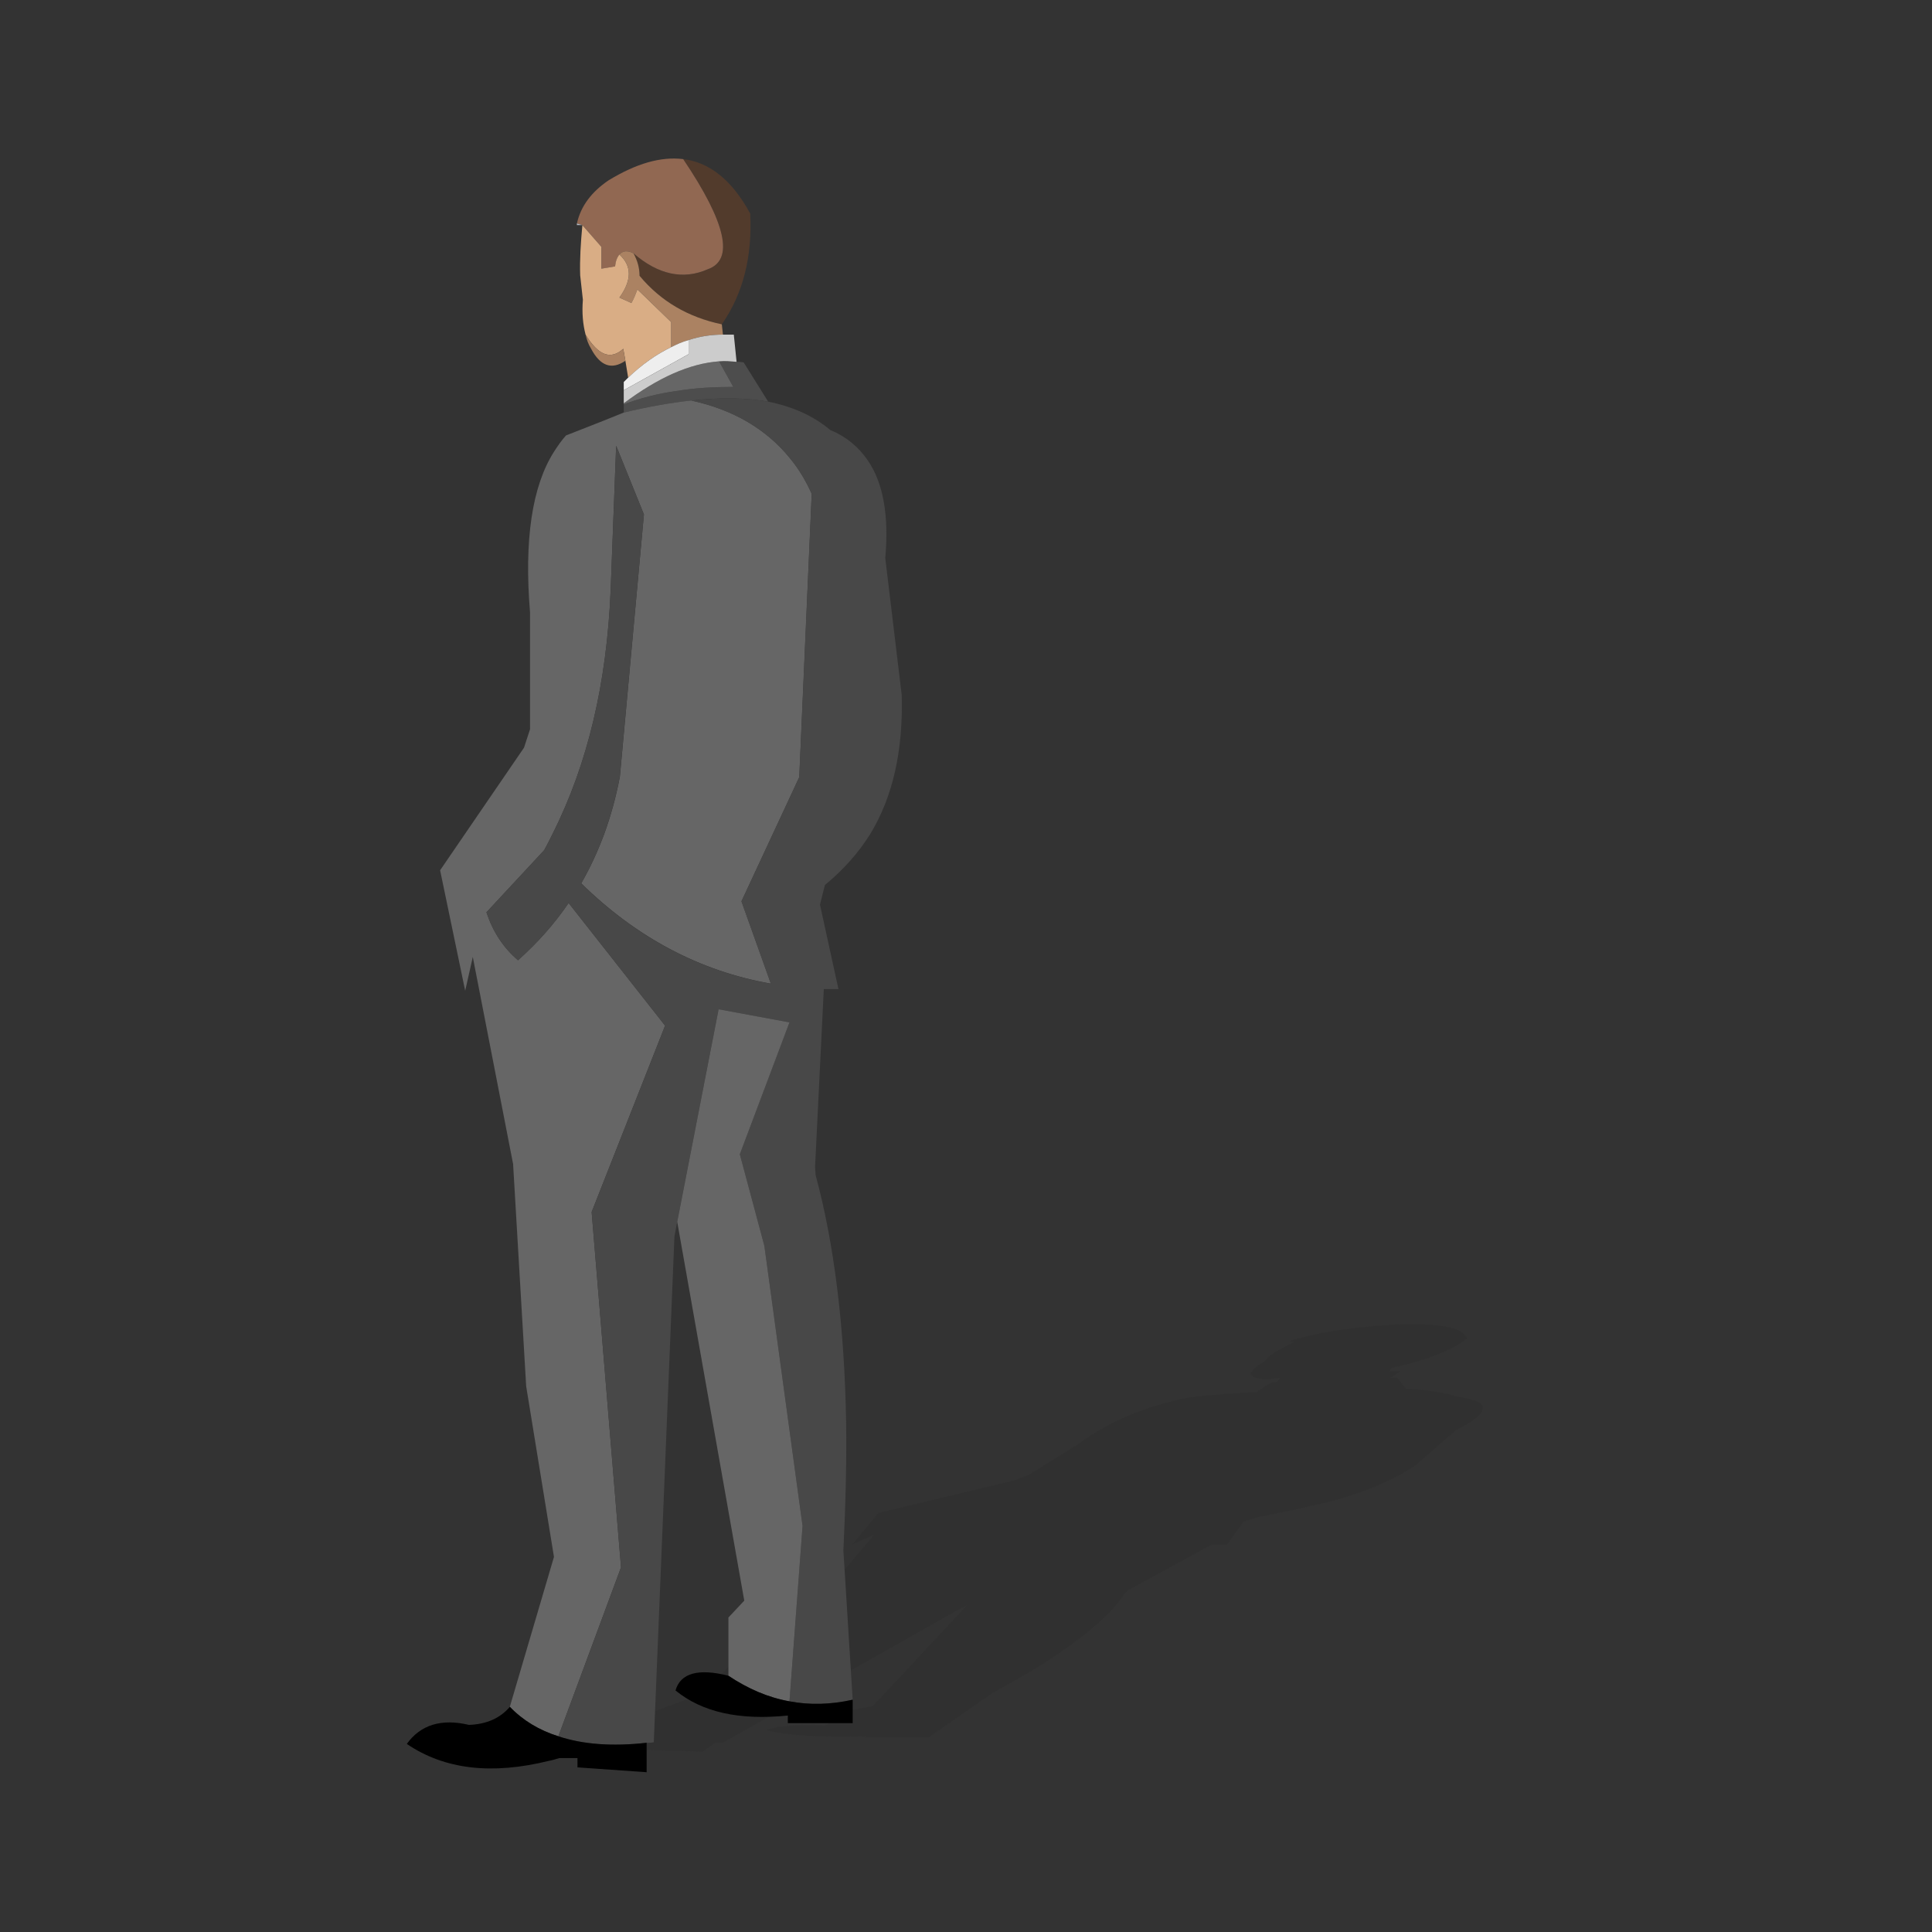 <?xml version="1.0" encoding="utf-8"?>
<!-- Generator: Adobe Illustrator 16.0.0, SVG Export Plug-In . SVG Version: 6.00 Build 0)  -->
<!DOCTYPE svg PUBLIC "-//W3C//DTD SVG 1.1//EN" "http://www.w3.org/Graphics/SVG/1.1/DTD/svg11.dtd">
<svg version="1.1" id="Layer_1" xmlns="http://www.w3.org/2000/svg" xmlns:xlink="http://www.w3.org/1999/xlink" x="0px" y="0px"
	 width="60px" height="60px" viewBox="0 0 60 60" enable-background="new 0 0 60 60" xml:space="preserve">
<rect x="0" y="0" width="60" height="60" fill="#333333" stroke="none"/>
<g>
	<path opacity="0.15" fill="#262626" d="M14.748,54.133c0.846,0.236,2.236,0.304,4.199,0.169c0.102-0.033,0.203-0.033,0.34-0.033
		h0.539l-0.1,0.066l2.1,0.066l0.371-0.269c0.068,0,0.17,0,0.238,0l7.314-4.132l0.27-0.136l-2.912,3.115l-0.709,0.136l-0.781,0.475
		c-0.846-0.032-1.422,0-1.828,0.134c0.541,0.17,1.592,0.237,3.15,0.204l-0.102,0.033h1.998l1.998-1.388
		c0.676-0.372,1.285-0.711,1.793-1.049c1.219-0.813,1.965-1.49,2.303-2.033l0.102-0.102l2.607-1.422c0.137,0,0.307,0,0.475,0
		l0.508-0.711l0.439-0.136c0.748-0.137,1.422-0.305,2.066-0.44c1.219-0.305,2.133-0.709,2.811-1.151l1.285-1.116
		c0.678-0.34,0.949-0.61,0.781-0.811c-0.104-0.104-0.375-0.172-0.781-0.239c-0.338-0.104-0.846-0.203-1.557-0.236l-0.271-0.341
		c-0.033,0-0.102,0-0.201,0l0.305-0.204c-0.137,0-0.238,0-0.34,0l0.068-0.101c1.082-0.236,1.861-0.541,2.336-0.915
		c-0.102-0.271-0.543-0.404-1.354-0.438c-0.645-0.034-1.525,0.033-2.574,0.167c-0.678,0.104-1.219,0.238-1.559,0.341
		c0,0.034,0,0.034-0.033,0.034h0.17c-0.271,0.133-0.543,0.27-0.744,0.404l-0.203,0.204c-0.205,0.137-0.34,0.202-0.373,0.303
		c-0.068,0.036-0.068,0.069-0.035,0.104c0.068,0.135,0.373,0.204,0.914,0.101l-0.135,0.137c-0.068,0-0.135,0-0.205,0.034
		l-0.406,0.271c-0.541,0.031-1.25,0.066-2.098,0.169c-0.168,0.033-0.373,0.067-0.576,0.134c-1.119,0.271-2.1,0.745-2.877,1.322
		l-1.525,0.946l-0.439,0.172l-4.232,1.013l-0.813,0.983l0.678-0.304l-1.457,1.726l-2.506,1.828l-1.389,1.389l-3.352,1.222
		c-0.475,0.1-0.982,0.169-1.523,0.169C16.135,53.929,15.426,53.998,14.748,54.133z"/>
	<path fill="#523B2C" d="M22.416,10.072c0.662-0.95,0.949-2.099,0.883-3.438c-0.559-1.032-1.254-1.592-2.082-1.693
		c1.336,1.98,1.592,3.132,0.762,3.421c-0.762,0.337-1.541,0.167-2.303-0.493c0.119,0.223,0.186,0.439,0.186,0.696
		C20.521,9.358,21.369,9.852,22.416,10.072L22.416,10.072z"/>
	<path fill="#916852" d="M21.979,8.362c0.83-0.289,0.574-1.44-0.762-3.421c-0.695-0.085-1.455,0.135-2.32,0.661
		c-0.521,0.354-0.861,0.795-0.98,1.338l0.17,0.051l0.592,0.677v0.677l0.406-0.068h0.018c0.018-0.17,0.066-0.288,0.135-0.372
		c0.102-0.119,0.256-0.136,0.439-0.035C20.438,8.529,21.217,8.699,21.979,8.362L21.979,8.362z"/>
	<path fill="#AB8262" d="M19.676,7.869c-0.184-0.101-0.338-0.084-0.439,0.035c0.389,0.355,0.389,0.795,0,1.338l0.373,0.169
		c0.086-0.152,0.135-0.289,0.186-0.423l1.049,1.016v0.777c0.168-0.086,0.355-0.171,0.541-0.22c0.357-0.118,0.713-0.169,1.066-0.169
		l-0.035-0.32c-1.047-0.221-1.895-0.714-2.555-1.507C19.861,8.309,19.795,8.092,19.676,7.869L19.676,7.869z"/>
	<path fill="#B7BDC6" d="M18.086,6.991l-0.17-0.051c0,0.017,0,0.032,0,0.051H18.086L18.086,6.991z"/>
	<path fill="#D9AD85" d="M18.678,7.668l-0.592-0.677c-0.051,0.558-0.084,1.066-0.068,1.558l0.084,0.761
		c-0.033,0.405,0,0.763,0.084,1.083c0.391,0.645,0.779,0.797,1.17,0.439l0.066,0.372l0.086,0.524
		c0.422-0.405,0.881-0.729,1.336-0.947v-0.777l-1.049-1.016c-0.051,0.134-0.1,0.271-0.186,0.423l-0.373-0.169
		c0.389-0.543,0.389-0.982,0-1.338c-0.068,0.084-0.117,0.202-0.135,0.372h-0.018l-0.406,0.068V7.668L18.678,7.668z"/>
	<path fill="#AB8262" d="M19.422,11.204l-0.066-0.372c-0.391,0.357-0.779,0.205-1.17-0.439c0.035,0.15,0.086,0.303,0.172,0.439
		C18.645,11.374,19,11.492,19.422,11.204L19.422,11.204z"/>
	<path fill="#EEEEEE" d="M20.844,10.781c-0.455,0.219-0.914,0.542-1.336,0.947c-0.051,0.053-0.086,0.086-0.137,0.136v0.255
		L21.385,11v-0.438C21.199,10.61,21.014,10.695,20.844,10.781L20.844,10.781z"/>
	<path fill="#4D4D4D" d="M19.371,12.559v0.255c0.762-0.187,1.457-0.306,2.098-0.374c0.916-0.103,1.711-0.085,2.387,0.033
		l-0.76-1.217c-0.086-0.019-0.152-0.019-0.221-0.019c-0.186-0.015-0.355-0.033-0.543-0.015l0.441,0.794
		c-0.625,0-1.201,0.034-1.709,0.119C20.422,12.22,19.861,12.374,19.371,12.559L19.371,12.559z"/>
	<path fill="#666666" d="M19.371,12.525v0.033c0.49-0.185,1.051-0.339,1.693-0.423c0.508-0.085,1.084-0.119,1.709-0.119
		l-0.441-0.794C21.42,11.288,20.438,11.729,19.371,12.525L19.371,12.525z"/>
	<path fill="#CCCCCC" d="M19.371,12.119v0.406c1.066-0.797,2.049-1.237,2.961-1.303c0.188-0.019,0.357,0,0.543,0.015l-0.086-0.845
		c-0.117,0-0.219,0-0.338,0c-0.354,0-0.709,0.051-1.066,0.169V11L19.371,12.119L19.371,12.119z"/>
	<path fill="#666666" d="M19.371,12.813c-0.455,0.185-1.049,0.421-1.793,0.71c-0.137,0.152-0.254,0.32-0.373,0.506
		c-0.678,1.067-0.932,2.727-0.744,4.996v3.621l-0.188,0.575l-2.605,3.806l0.779,3.743l0.236-1.051l1.252,6.431l0.406,6.903
		l0.863,5.298l-1.371,4.655c0.406,0.423,0.914,0.729,1.508,0.915l1.945-5.246l-0.912-11.035l2.281-5.788l-2.996-3.809
		c-0.438,0.645-0.963,1.235-1.572,1.778c-0.457-0.39-0.779-0.881-0.98-1.489l1.795-1.932c0.082-0.151,0.168-0.319,0.252-0.491
		c1.102-2.184,1.691-4.704,1.811-7.598l0.17-4.469l0.863,2.134l-0.746,8.14c-0.117,0.627-0.287,1.238-0.49,1.793
		c-0.203,0.544-0.439,1.053-0.711,1.524c1.711,1.675,3.674,2.726,5.891,3.115l-0.914-2.558l1.795-3.856l0.387-8.801
		c-0.186-0.407-0.406-0.781-0.674-1.101c-0.729-0.898-1.746-1.507-3.066-1.795C20.828,12.508,20.133,12.627,19.371,12.813
		L19.371,12.813z"/>
	<path fill="#484848" d="M19.998,15.978l-0.863-2.134l-0.17,4.469c-0.119,2.894-0.709,5.414-1.811,7.598
		c-0.084,0.172-0.17,0.34-0.252,0.491l-1.795,1.932c0.201,0.608,0.523,1.1,0.98,1.489c0.609-0.543,1.135-1.134,1.572-1.778
		l2.996,3.809l-2.281,5.788l0.912,11.035l-1.945,5.246c0.76,0.253,1.674,0.321,2.74,0.201c0.07,0,0.137,0,0.223-0.016l0.641-15.705
		l0.086-0.457l1.285-6.602l2.201,0.407l-1.541,4.095l0.762,2.844l1.186,8.7l-0.406,5.447c0.627,0.119,1.285,0.103,1.963-0.05
		l-0.289-4.636c0.068-1.406,0.102-2.727,0.086-3.961c-0.051-2.995-0.373-5.569-0.949-7.7l-0.016-0.256l0.271-5.516
		c0.152,0,0.305,0,0.455,0l-0.574-2.624l0.152-0.608c0.559-0.459,1.031-0.982,1.404-1.576c0.711-1.166,1.031-2.606,0.982-4.331
		l-0.51-4.247c0.119-1.32-0.064-2.337-0.541-3.03c-0.287-0.424-0.676-0.745-1.168-0.948c-0.523-0.441-1.166-0.727-1.93-0.881
		c-0.676-0.118-1.471-0.136-2.387-0.033c1.32,0.288,2.338,0.896,3.066,1.795c0.268,0.319,0.488,0.693,0.674,1.101l-0.387,8.801
		l-1.795,3.856l0.914,2.558c-2.217-0.39-4.18-1.44-5.891-3.115c0.271-0.472,0.508-0.98,0.711-1.524
		c0.203-0.555,0.373-1.166,0.49-1.793L19.998,15.978L19.998,15.978z"/>
	<path fill="#666666" d="M24.518,31.751l-2.201-0.407l-1.285,6.602l2.082,11.763l-0.492,0.524v1.811
		c0.609,0.405,1.234,0.676,1.896,0.794l0.406-5.447l-1.186-8.7l-0.762-2.844L24.518,31.751L24.518,31.751z"/>
	<path d="M17.934,54.598v0.289l2.148,0.151v-0.915c-1.066,0.12-1.98,0.052-2.74-0.201c-0.594-0.186-1.102-0.492-1.508-0.915
		c-0.305,0.356-0.727,0.541-1.27,0.561c-0.861-0.204-1.506,0-1.93,0.591c1.17,0.796,2.641,0.965,4.418,0.524
		c0.102-0.017,0.203-0.051,0.322-0.085H17.934L17.934,54.598z"/>
	<path d="M20.979,52.499c0.83,0.678,1.98,0.931,3.488,0.779v0.236h2.014v-0.728c-0.678,0.152-1.336,0.169-1.963,0.05
		c-0.662-0.118-1.287-0.389-1.896-0.794C21.689,51.805,21.131,51.959,20.979,52.499L20.979,52.499z"/>
</g>
</svg>

